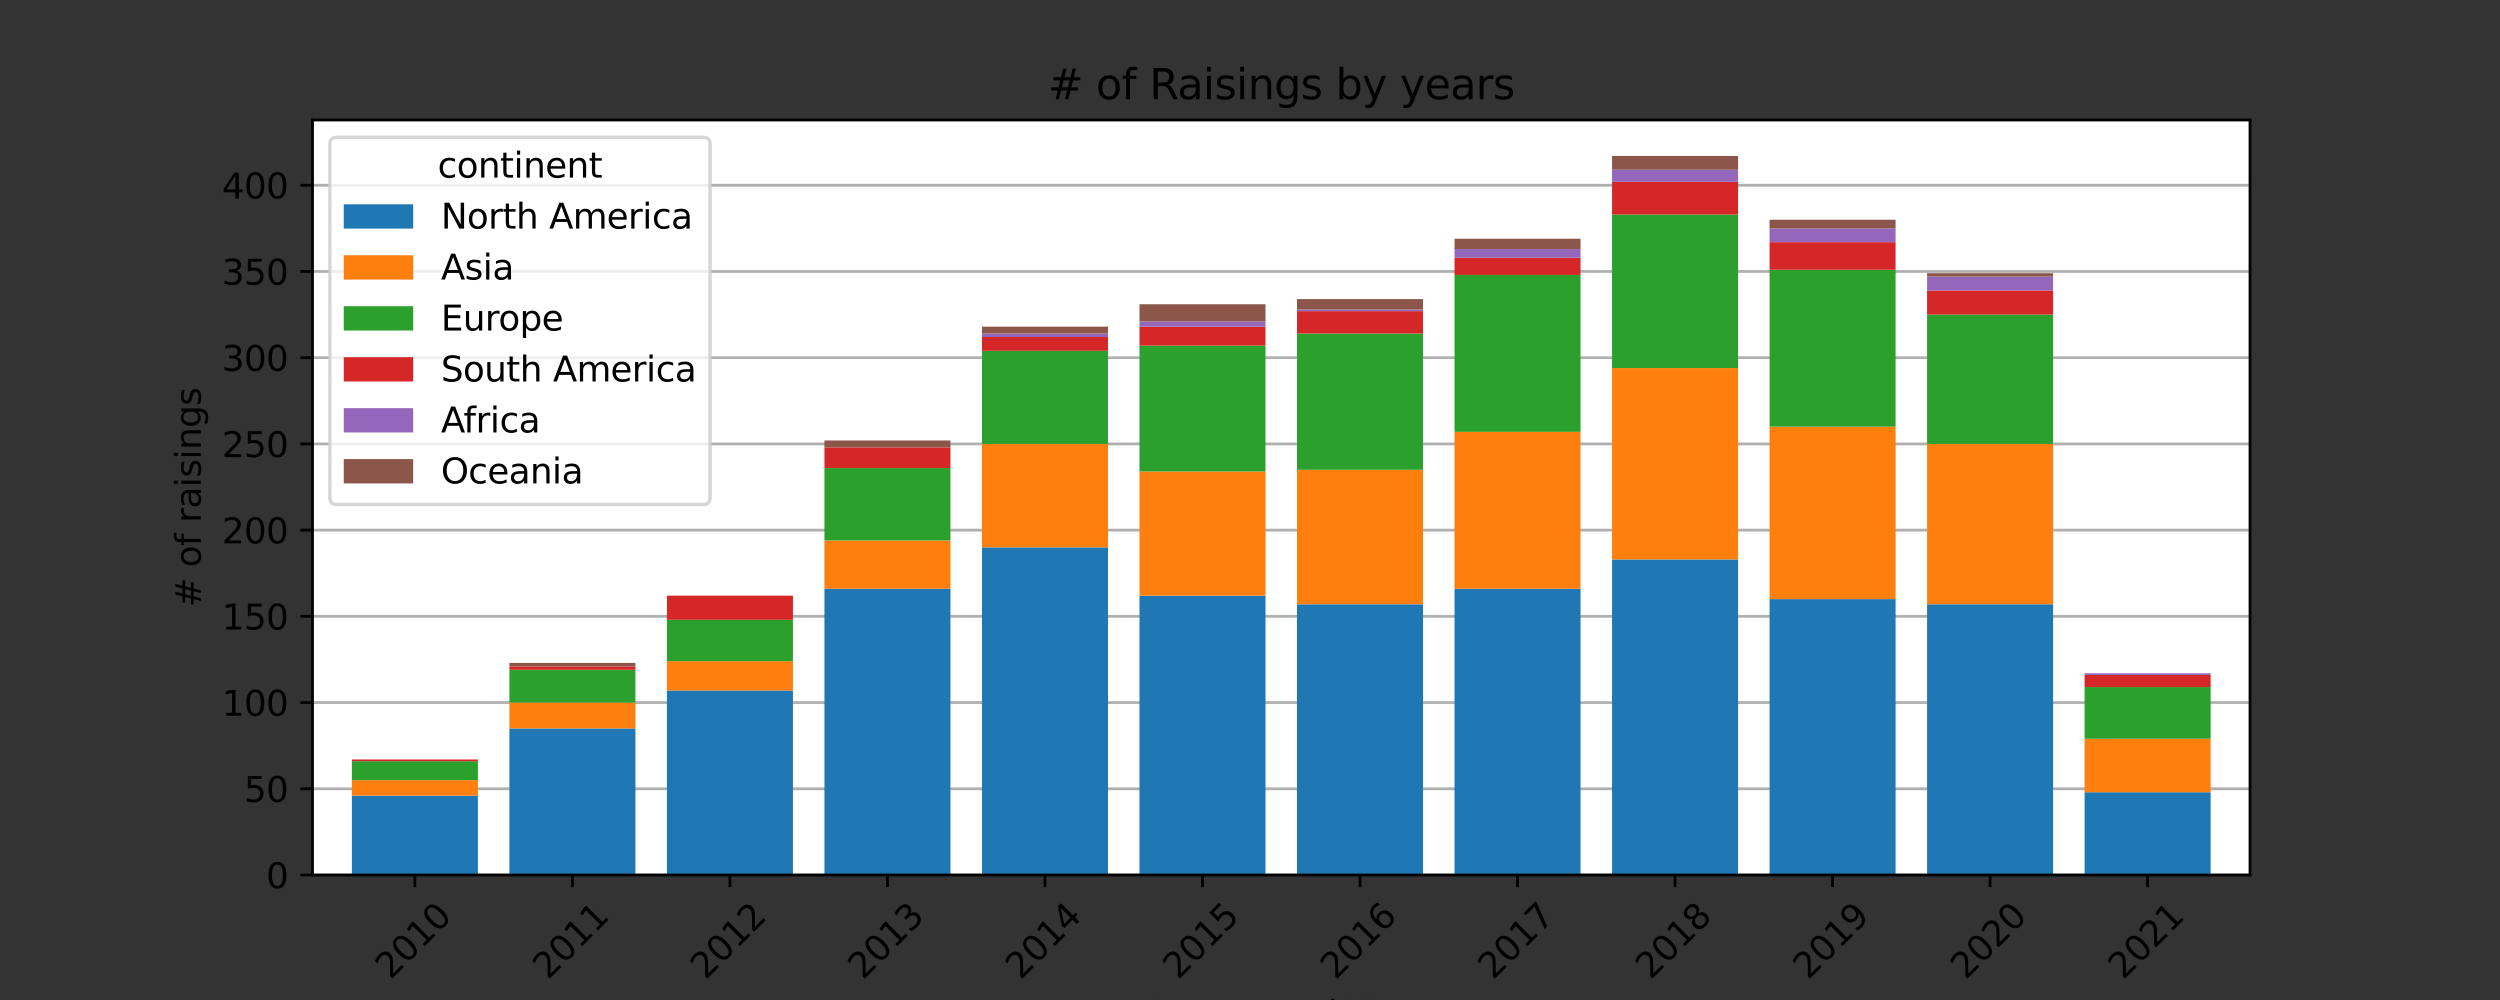 <?xml version="1.0" encoding="utf-8" standalone="no"?>
<!DOCTYPE svg PUBLIC "-//W3C//DTD SVG 1.1//EN"
  "http://www.w3.org/Graphics/SVG/1.1/DTD/svg11.dtd">
<svg height="288pt" version="1.1" viewBox="0 0 720 288" width="720pt" xmlns="http://www.w3.org/2000/svg" xmlns:xlink="http://www.w3.org/1999/xlink">
 <rect x="0" y="0" width="720" height="288" fill="#333333" stroke="none"/>
 <defs>
  <style type="text/css">*{stroke-linecap:butt;stroke-linejoin:round;}</style>
 </defs>
 <g id="figure_1">
  <g id="patch_1">
   <path d="M 0 288 
L 720 288 
L 720 0 
L 0 0 
z
" style="fill:none;"/>
  </g>
  <g id="axes_1">
   <g id="patch_2">
    <path d="M 90 252 
L 648 252 
L 648 34.56 
L 90 34.56 
z
" style="fill:#ffffff;"/>
   </g>
   <g id="matplotlib.axis_1">
    <g id="xtick_1">
     <g id="line2d_1">
      <defs>
       <path d="M 0 0 
L 0 3.5 
" id="m8678401f07" style="stroke:#000000;stroke-width:0.8;"/>
      </defs>
      <g>
       <use style="stroke:#000000;stroke-width:0.8;" x="119.488" xlink:href="#m8678401f07" y="252"/>
      </g>
     </g>
     <g id="text_1">
      <!-- 2010 -->
      <g transform="translate(112.441 282.369)rotate(-45)scale(0.1 -0.1)">
       <defs>
        <path d="M 1228 531 
L 3431 531 
L 3431 0 
L 469 0 
L 469 531 
Q 828 903 1448 1529 
Q 2069 2156 2228 2338 
Q 2531 2678 2651 2914 
Q 2772 3150 2772 3378 
Q 2772 3750 2511 3984 
Q 2250 4219 1831 4219 
Q 1534 4219 1204 4116 
Q 875 4013 500 3803 
L 500 4441 
Q 881 4594 1212 4672 
Q 1544 4750 1819 4750 
Q 2544 4750 2975 4387 
Q 3406 4025 3406 3419 
Q 3406 3131 3298 2873 
Q 3191 2616 2906 2266 
Q 2828 2175 2409 1742 
Q 1991 1309 1228 531 
z
" id="DejaVuSans-32" transform="scale(0.016)"/>
        <path d="M 2034 4250 
Q 1547 4250 1301 3770 
Q 1056 3291 1056 2328 
Q 1056 1369 1301 889 
Q 1547 409 2034 409 
Q 2525 409 2770 889 
Q 3016 1369 3016 2328 
Q 3016 3291 2770 3770 
Q 2525 4250 2034 4250 
z
M 2034 4750 
Q 2819 4750 3233 4129 
Q 3647 3509 3647 2328 
Q 3647 1150 3233 529 
Q 2819 -91 2034 -91 
Q 1250 -91 836 529 
Q 422 1150 422 2328 
Q 422 3509 836 4129 
Q 1250 4750 2034 4750 
z
" id="DejaVuSans-30" transform="scale(0.016)"/>
        <path d="M 794 531 
L 1825 531 
L 1825 4091 
L 703 3866 
L 703 4441 
L 1819 4666 
L 2450 4666 
L 2450 531 
L 3481 531 
L 3481 0 
L 794 0 
L 794 531 
z
" id="DejaVuSans-31" transform="scale(0.016)"/>
       </defs>
       <use xlink:href="#DejaVuSans-32"/>
       <use x="63.623" xlink:href="#DejaVuSans-30"/>
       <use x="127.246" xlink:href="#DejaVuSans-31"/>
       <use x="190.869" xlink:href="#DejaVuSans-30"/>
      </g>
     </g>
    </g>
    <g id="xtick_2">
     <g id="line2d_2">
      <g>
       <use style="stroke:#000000;stroke-width:0.8;" x="164.854" xlink:href="#m8678401f07" y="252"/>
      </g>
     </g>
     <g id="text_2">
      <!-- 2011 -->
      <g transform="translate(157.807 282.369)rotate(-45)scale(0.1 -0.1)">
       <use xlink:href="#DejaVuSans-32"/>
       <use x="63.623" xlink:href="#DejaVuSans-30"/>
       <use x="127.246" xlink:href="#DejaVuSans-31"/>
       <use x="190.869" xlink:href="#DejaVuSans-31"/>
      </g>
     </g>
    </g>
    <g id="xtick_3">
     <g id="line2d_3">
      <g>
       <use style="stroke:#000000;stroke-width:0.8;" x="210.22" xlink:href="#m8678401f07" y="252"/>
      </g>
     </g>
     <g id="text_3">
      <!-- 2012 -->
      <g transform="translate(203.173 282.369)rotate(-45)scale(0.1 -0.1)">
       <use xlink:href="#DejaVuSans-32"/>
       <use x="63.623" xlink:href="#DejaVuSans-30"/>
       <use x="127.246" xlink:href="#DejaVuSans-31"/>
       <use x="190.869" xlink:href="#DejaVuSans-32"/>
      </g>
     </g>
    </g>
    <g id="xtick_4">
     <g id="line2d_4">
      <g>
       <use style="stroke:#000000;stroke-width:0.8;" x="255.585" xlink:href="#m8678401f07" y="252"/>
      </g>
     </g>
     <g id="text_4">
      <!-- 2013 -->
      <g transform="translate(248.539 282.369)rotate(-45)scale(0.1 -0.1)">
       <defs>
        <path d="M 2597 2516 
Q 3050 2419 3304 2112 
Q 3559 1806 3559 1356 
Q 3559 666 3084 287 
Q 2609 -91 1734 -91 
Q 1441 -91 1130 -33 
Q 819 25 488 141 
L 488 750 
Q 750 597 1062 519 
Q 1375 441 1716 441 
Q 2309 441 2620 675 
Q 2931 909 2931 1356 
Q 2931 1769 2642 2001 
Q 2353 2234 1838 2234 
L 1294 2234 
L 1294 2753 
L 1863 2753 
Q 2328 2753 2575 2939 
Q 2822 3125 2822 3475 
Q 2822 3834 2567 4026 
Q 2313 4219 1838 4219 
Q 1578 4219 1281 4162 
Q 984 4106 628 3988 
L 628 4550 
Q 988 4650 1302 4700 
Q 1616 4750 1894 4750 
Q 2613 4750 3031 4423 
Q 3450 4097 3450 3541 
Q 3450 3153 3228 2886 
Q 3006 2619 2597 2516 
z
" id="DejaVuSans-33" transform="scale(0.016)"/>
       </defs>
       <use xlink:href="#DejaVuSans-32"/>
       <use x="63.623" xlink:href="#DejaVuSans-30"/>
       <use x="127.246" xlink:href="#DejaVuSans-31"/>
       <use x="190.869" xlink:href="#DejaVuSans-33"/>
      </g>
     </g>
    </g>
    <g id="xtick_5">
     <g id="line2d_5">
      <g>
       <use style="stroke:#000000;stroke-width:0.8;" x="300.951" xlink:href="#m8678401f07" y="252"/>
      </g>
     </g>
     <g id="text_5">
      <!-- 2014 -->
      <g transform="translate(293.904 282.369)rotate(-45)scale(0.1 -0.1)">
       <defs>
        <path d="M 2419 4116 
L 825 1625 
L 2419 1625 
L 2419 4116 
z
M 2253 4666 
L 3047 4666 
L 3047 1625 
L 3713 1625 
L 3713 1100 
L 3047 1100 
L 3047 0 
L 2419 0 
L 2419 1100 
L 313 1100 
L 313 1709 
L 2253 4666 
z
" id="DejaVuSans-34" transform="scale(0.016)"/>
       </defs>
       <use xlink:href="#DejaVuSans-32"/>
       <use x="63.623" xlink:href="#DejaVuSans-30"/>
       <use x="127.246" xlink:href="#DejaVuSans-31"/>
       <use x="190.869" xlink:href="#DejaVuSans-34"/>
      </g>
     </g>
    </g>
    <g id="xtick_6">
     <g id="line2d_6">
      <g>
       <use style="stroke:#000000;stroke-width:0.8;" x="346.317" xlink:href="#m8678401f07" y="252"/>
      </g>
     </g>
     <g id="text_6">
      <!-- 2015 -->
      <g transform="translate(339.27 282.369)rotate(-45)scale(0.1 -0.1)">
       <defs>
        <path d="M 691 4666 
L 3169 4666 
L 3169 4134 
L 1269 4134 
L 1269 2991 
Q 1406 3038 1543 3061 
Q 1681 3084 1819 3084 
Q 2600 3084 3056 2656 
Q 3513 2228 3513 1497 
Q 3513 744 3044 326 
Q 2575 -91 1722 -91 
Q 1428 -91 1123 -41 
Q 819 9 494 109 
L 494 744 
Q 775 591 1075 516 
Q 1375 441 1709 441 
Q 2250 441 2565 725 
Q 2881 1009 2881 1497 
Q 2881 1984 2565 2268 
Q 2250 2553 1709 2553 
Q 1456 2553 1204 2497 
Q 953 2441 691 2322 
L 691 4666 
z
" id="DejaVuSans-35" transform="scale(0.016)"/>
       </defs>
       <use xlink:href="#DejaVuSans-32"/>
       <use x="63.623" xlink:href="#DejaVuSans-30"/>
       <use x="127.246" xlink:href="#DejaVuSans-31"/>
       <use x="190.869" xlink:href="#DejaVuSans-35"/>
      </g>
     </g>
    </g>
    <g id="xtick_7">
     <g id="line2d_7">
      <g>
       <use style="stroke:#000000;stroke-width:0.8;" x="391.683" xlink:href="#m8678401f07" y="252"/>
      </g>
     </g>
     <g id="text_7">
      <!-- 2016 -->
      <g transform="translate(384.636 282.369)rotate(-45)scale(0.1 -0.1)">
       <defs>
        <path d="M 2113 2584 
Q 1688 2584 1439 2293 
Q 1191 2003 1191 1497 
Q 1191 994 1439 701 
Q 1688 409 2113 409 
Q 2538 409 2786 701 
Q 3034 994 3034 1497 
Q 3034 2003 2786 2293 
Q 2538 2584 2113 2584 
z
M 3366 4563 
L 3366 3988 
Q 3128 4100 2886 4159 
Q 2644 4219 2406 4219 
Q 1781 4219 1451 3797 
Q 1122 3375 1075 2522 
Q 1259 2794 1537 2939 
Q 1816 3084 2150 3084 
Q 2853 3084 3261 2657 
Q 3669 2231 3669 1497 
Q 3669 778 3244 343 
Q 2819 -91 2113 -91 
Q 1303 -91 875 529 
Q 447 1150 447 2328 
Q 447 3434 972 4092 
Q 1497 4750 2381 4750 
Q 2619 4750 2861 4703 
Q 3103 4656 3366 4563 
z
" id="DejaVuSans-36" transform="scale(0.016)"/>
       </defs>
       <use xlink:href="#DejaVuSans-32"/>
       <use x="63.623" xlink:href="#DejaVuSans-30"/>
       <use x="127.246" xlink:href="#DejaVuSans-31"/>
       <use x="190.869" xlink:href="#DejaVuSans-36"/>
      </g>
     </g>
    </g>
    <g id="xtick_8">
     <g id="line2d_8">
      <g>
       <use style="stroke:#000000;stroke-width:0.8;" x="437.049" xlink:href="#m8678401f07" y="252"/>
      </g>
     </g>
     <g id="text_8">
      <!-- 2017 -->
      <g transform="translate(430.002 282.369)rotate(-45)scale(0.1 -0.1)">
       <defs>
        <path d="M 525 4666 
L 3525 4666 
L 3525 4397 
L 1831 0 
L 1172 0 
L 2766 4134 
L 525 4134 
L 525 4666 
z
" id="DejaVuSans-37" transform="scale(0.016)"/>
       </defs>
       <use xlink:href="#DejaVuSans-32"/>
       <use x="63.623" xlink:href="#DejaVuSans-30"/>
       <use x="127.246" xlink:href="#DejaVuSans-31"/>
       <use x="190.869" xlink:href="#DejaVuSans-37"/>
      </g>
     </g>
    </g>
    <g id="xtick_9">
     <g id="line2d_9">
      <g>
       <use style="stroke:#000000;stroke-width:0.8;" x="482.415" xlink:href="#m8678401f07" y="252"/>
      </g>
     </g>
     <g id="text_9">
      <!-- 2018 -->
      <g transform="translate(475.368 282.369)rotate(-45)scale(0.1 -0.1)">
       <defs>
        <path d="M 2034 2216 
Q 1584 2216 1326 1975 
Q 1069 1734 1069 1313 
Q 1069 891 1326 650 
Q 1584 409 2034 409 
Q 2484 409 2743 651 
Q 3003 894 3003 1313 
Q 3003 1734 2745 1975 
Q 2488 2216 2034 2216 
z
M 1403 2484 
Q 997 2584 770 2862 
Q 544 3141 544 3541 
Q 544 4100 942 4425 
Q 1341 4750 2034 4750 
Q 2731 4750 3128 4425 
Q 3525 4100 3525 3541 
Q 3525 3141 3298 2862 
Q 3072 2584 2669 2484 
Q 3125 2378 3379 2068 
Q 3634 1759 3634 1313 
Q 3634 634 3220 271 
Q 2806 -91 2034 -91 
Q 1263 -91 848 271 
Q 434 634 434 1313 
Q 434 1759 690 2068 
Q 947 2378 1403 2484 
z
M 1172 3481 
Q 1172 3119 1398 2916 
Q 1625 2713 2034 2713 
Q 2441 2713 2670 2916 
Q 2900 3119 2900 3481 
Q 2900 3844 2670 4047 
Q 2441 4250 2034 4250 
Q 1625 4250 1398 4047 
Q 1172 3844 1172 3481 
z
" id="DejaVuSans-38" transform="scale(0.016)"/>
       </defs>
       <use xlink:href="#DejaVuSans-32"/>
       <use x="63.623" xlink:href="#DejaVuSans-30"/>
       <use x="127.246" xlink:href="#DejaVuSans-31"/>
       <use x="190.869" xlink:href="#DejaVuSans-38"/>
      </g>
     </g>
    </g>
    <g id="xtick_10">
     <g id="line2d_10">
      <g>
       <use style="stroke:#000000;stroke-width:0.8;" x="527.78" xlink:href="#m8678401f07" y="252"/>
      </g>
     </g>
     <g id="text_10">
      <!-- 2019 -->
      <g transform="translate(520.734 282.369)rotate(-45)scale(0.1 -0.1)">
       <defs>
        <path d="M 703 97 
L 703 672 
Q 941 559 1184 500 
Q 1428 441 1663 441 
Q 2288 441 2617 861 
Q 2947 1281 2994 2138 
Q 2813 1869 2534 1725 
Q 2256 1581 1919 1581 
Q 1219 1581 811 2004 
Q 403 2428 403 3163 
Q 403 3881 828 4315 
Q 1253 4750 1959 4750 
Q 2769 4750 3195 4129 
Q 3622 3509 3622 2328 
Q 3622 1225 3098 567 
Q 2575 -91 1691 -91 
Q 1453 -91 1209 -44 
Q 966 3 703 97 
z
M 1959 2075 
Q 2384 2075 2632 2365 
Q 2881 2656 2881 3163 
Q 2881 3666 2632 3958 
Q 2384 4250 1959 4250 
Q 1534 4250 1286 3958 
Q 1038 3666 1038 3163 
Q 1038 2656 1286 2365 
Q 1534 2075 1959 2075 
z
" id="DejaVuSans-39" transform="scale(0.016)"/>
       </defs>
       <use xlink:href="#DejaVuSans-32"/>
       <use x="63.623" xlink:href="#DejaVuSans-30"/>
       <use x="127.246" xlink:href="#DejaVuSans-31"/>
       <use x="190.869" xlink:href="#DejaVuSans-39"/>
      </g>
     </g>
    </g>
    <g id="xtick_11">
     <g id="line2d_11">
      <g>
       <use style="stroke:#000000;stroke-width:0.8;" x="573.146" xlink:href="#m8678401f07" y="252"/>
      </g>
     </g>
     <g id="text_11">
      <!-- 2020 -->
      <g transform="translate(566.1 282.369)rotate(-45)scale(0.1 -0.1)">
       <use xlink:href="#DejaVuSans-32"/>
       <use x="63.623" xlink:href="#DejaVuSans-30"/>
       <use x="127.246" xlink:href="#DejaVuSans-32"/>
       <use x="190.869" xlink:href="#DejaVuSans-30"/>
      </g>
     </g>
    </g>
    <g id="xtick_12">
     <g id="line2d_12">
      <g>
       <use style="stroke:#000000;stroke-width:0.8;" x="618.512" xlink:href="#m8678401f07" y="252"/>
      </g>
     </g>
     <g id="text_12">
      <!-- 2021 -->
      <g transform="translate(611.465 282.369)rotate(-45)scale(0.1 -0.1)">
       <use xlink:href="#DejaVuSans-32"/>
       <use x="63.623" xlink:href="#DejaVuSans-30"/>
       <use x="127.246" xlink:href="#DejaVuSans-32"/>
       <use x="190.869" xlink:href="#DejaVuSans-31"/>
      </g>
     </g>
    </g>
    <g id="text_13">
     <!-- Announced Year -->
     <g transform="translate(328.669 295.438)scale(0.1 -0.1)">
      <defs>
       <path d="M 2188 4044 
L 1331 1722 
L 3047 1722 
L 2188 4044 
z
M 1831 4666 
L 2547 4666 
L 4325 0 
L 3669 0 
L 3244 1197 
L 1141 1197 
L 716 0 
L 50 0 
L 1831 4666 
z
" id="DejaVuSans-41" transform="scale(0.016)"/>
       <path d="M 3513 2113 
L 3513 0 
L 2938 0 
L 2938 2094 
Q 2938 2591 2744 2837 
Q 2550 3084 2163 3084 
Q 1697 3084 1428 2787 
Q 1159 2491 1159 1978 
L 1159 0 
L 581 0 
L 581 3500 
L 1159 3500 
L 1159 2956 
Q 1366 3272 1645 3428 
Q 1925 3584 2291 3584 
Q 2894 3584 3203 3211 
Q 3513 2838 3513 2113 
z
" id="DejaVuSans-6e" transform="scale(0.016)"/>
       <path d="M 1959 3097 
Q 1497 3097 1228 2736 
Q 959 2375 959 1747 
Q 959 1119 1226 758 
Q 1494 397 1959 397 
Q 2419 397 2687 759 
Q 2956 1122 2956 1747 
Q 2956 2369 2687 2733 
Q 2419 3097 1959 3097 
z
M 1959 3584 
Q 2709 3584 3137 3096 
Q 3566 2609 3566 1747 
Q 3566 888 3137 398 
Q 2709 -91 1959 -91 
Q 1206 -91 779 398 
Q 353 888 353 1747 
Q 353 2609 779 3096 
Q 1206 3584 1959 3584 
z
" id="DejaVuSans-6f" transform="scale(0.016)"/>
       <path d="M 544 1381 
L 544 3500 
L 1119 3500 
L 1119 1403 
Q 1119 906 1312 657 
Q 1506 409 1894 409 
Q 2359 409 2629 706 
Q 2900 1003 2900 1516 
L 2900 3500 
L 3475 3500 
L 3475 0 
L 2900 0 
L 2900 538 
Q 2691 219 2414 64 
Q 2138 -91 1772 -91 
Q 1169 -91 856 284 
Q 544 659 544 1381 
z
M 1991 3584 
L 1991 3584 
z
" id="DejaVuSans-75" transform="scale(0.016)"/>
       <path d="M 3122 3366 
L 3122 2828 
Q 2878 2963 2633 3030 
Q 2388 3097 2138 3097 
Q 1578 3097 1268 2742 
Q 959 2388 959 1747 
Q 959 1106 1268 751 
Q 1578 397 2138 397 
Q 2388 397 2633 464 
Q 2878 531 3122 666 
L 3122 134 
Q 2881 22 2623 -34 
Q 2366 -91 2075 -91 
Q 1284 -91 818 406 
Q 353 903 353 1747 
Q 353 2603 823 3093 
Q 1294 3584 2113 3584 
Q 2378 3584 2631 3529 
Q 2884 3475 3122 3366 
z
" id="DejaVuSans-63" transform="scale(0.016)"/>
       <path d="M 3597 1894 
L 3597 1613 
L 953 1613 
Q 991 1019 1311 708 
Q 1631 397 2203 397 
Q 2534 397 2845 478 
Q 3156 559 3463 722 
L 3463 178 
Q 3153 47 2828 -22 
Q 2503 -91 2169 -91 
Q 1331 -91 842 396 
Q 353 884 353 1716 
Q 353 2575 817 3079 
Q 1281 3584 2069 3584 
Q 2775 3584 3186 3129 
Q 3597 2675 3597 1894 
z
M 3022 2063 
Q 3016 2534 2758 2815 
Q 2500 3097 2075 3097 
Q 1594 3097 1305 2825 
Q 1016 2553 972 2059 
L 3022 2063 
z
" id="DejaVuSans-65" transform="scale(0.016)"/>
       <path d="M 2906 2969 
L 2906 4863 
L 3481 4863 
L 3481 0 
L 2906 0 
L 2906 525 
Q 2725 213 2448 61 
Q 2172 -91 1784 -91 
Q 1150 -91 751 415 
Q 353 922 353 1747 
Q 353 2572 751 3078 
Q 1150 3584 1784 3584 
Q 2172 3584 2448 3432 
Q 2725 3281 2906 2969 
z
M 947 1747 
Q 947 1113 1208 752 
Q 1469 391 1925 391 
Q 2381 391 2643 752 
Q 2906 1113 2906 1747 
Q 2906 2381 2643 2742 
Q 2381 3103 1925 3103 
Q 1469 3103 1208 2742 
Q 947 2381 947 1747 
z
" id="DejaVuSans-64" transform="scale(0.016)"/>
       <path id="DejaVuSans-20" transform="scale(0.016)"/>
       <path d="M -13 4666 
L 666 4666 
L 1959 2747 
L 3244 4666 
L 3922 4666 
L 2272 2222 
L 2272 0 
L 1638 0 
L 1638 2222 
L -13 4666 
z
" id="DejaVuSans-59" transform="scale(0.016)"/>
       <path d="M 2194 1759 
Q 1497 1759 1228 1600 
Q 959 1441 959 1056 
Q 959 750 1161 570 
Q 1363 391 1709 391 
Q 2188 391 2477 730 
Q 2766 1069 2766 1631 
L 2766 1759 
L 2194 1759 
z
M 3341 1997 
L 3341 0 
L 2766 0 
L 2766 531 
Q 2569 213 2275 61 
Q 1981 -91 1556 -91 
Q 1019 -91 701 211 
Q 384 513 384 1019 
Q 384 1609 779 1909 
Q 1175 2209 1959 2209 
L 2766 2209 
L 2766 2266 
Q 2766 2663 2505 2880 
Q 2244 3097 1772 3097 
Q 1472 3097 1187 3025 
Q 903 2953 641 2809 
L 641 3341 
Q 956 3463 1253 3523 
Q 1550 3584 1831 3584 
Q 2591 3584 2966 3190 
Q 3341 2797 3341 1997 
z
" id="DejaVuSans-61" transform="scale(0.016)"/>
       <path d="M 2631 2963 
Q 2534 3019 2420 3045 
Q 2306 3072 2169 3072 
Q 1681 3072 1420 2755 
Q 1159 2438 1159 1844 
L 1159 0 
L 581 0 
L 581 3500 
L 1159 3500 
L 1159 2956 
Q 1341 3275 1631 3429 
Q 1922 3584 2338 3584 
Q 2397 3584 2469 3576 
Q 2541 3569 2628 3553 
L 2631 2963 
z
" id="DejaVuSans-72" transform="scale(0.016)"/>
      </defs>
      <use xlink:href="#DejaVuSans-41"/>
      <use x="68.408" xlink:href="#DejaVuSans-6e"/>
      <use x="131.787" xlink:href="#DejaVuSans-6e"/>
      <use x="195.166" xlink:href="#DejaVuSans-6f"/>
      <use x="256.348" xlink:href="#DejaVuSans-75"/>
      <use x="319.727" xlink:href="#DejaVuSans-6e"/>
      <use x="383.105" xlink:href="#DejaVuSans-63"/>
      <use x="438.086" xlink:href="#DejaVuSans-65"/>
      <use x="499.609" xlink:href="#DejaVuSans-64"/>
      <use x="563.086" xlink:href="#DejaVuSans-20"/>
      <use x="594.873" xlink:href="#DejaVuSans-59"/>
      <use x="642.707" xlink:href="#DejaVuSans-65"/>
      <use x="704.23" xlink:href="#DejaVuSans-61"/>
      <use x="765.51" xlink:href="#DejaVuSans-72"/>
     </g>
    </g>
   </g>
   <g id="matplotlib.axis_2">
    <g id="ytick_1">
     <g id="line2d_13">
      <path clip-path="url(#p46324ff343)" d="M 90 252 
L 648 252 
" style="fill:none;stroke:#b0b0b0;stroke-linecap:square;stroke-width:0.8;"/>
     </g>
     <g id="line2d_14">
      <defs>
       <path d="M 0 0 
L -3.5 0 
" id="m9ad041fe93" style="stroke:#000000;stroke-width:0.8;"/>
      </defs>
      <g>
       <use style="stroke:#000000;stroke-width:0.8;" x="90" xlink:href="#m9ad041fe93" y="252"/>
      </g>
     </g>
     <g id="text_14">
      <!-- 0 -->
      <g transform="translate(76.638 255.799)scale(0.1 -0.1)">
       <use xlink:href="#DejaVuSans-30"/>
      </g>
     </g>
    </g>
    <g id="ytick_2">
     <g id="line2d_15">
      <path clip-path="url(#p46324ff343)" d="M 90 227.17 
L 648 227.17 
" style="fill:none;stroke:#b0b0b0;stroke-linecap:square;stroke-width:0.8;"/>
     </g>
     <g id="line2d_16">
      <g>
       <use style="stroke:#000000;stroke-width:0.8;" x="90" xlink:href="#m9ad041fe93" y="227.17"/>
      </g>
     </g>
     <g id="text_15">
      <!-- 50 -->
      <g transform="translate(70.275 230.969)scale(0.1 -0.1)">
       <use xlink:href="#DejaVuSans-35"/>
       <use x="63.623" xlink:href="#DejaVuSans-30"/>
      </g>
     </g>
    </g>
    <g id="ytick_3">
     <g id="line2d_17">
      <path clip-path="url(#p46324ff343)" d="M 90 202.339 
L 648 202.339 
" style="fill:none;stroke:#b0b0b0;stroke-linecap:square;stroke-width:0.8;"/>
     </g>
     <g id="line2d_18">
      <g>
       <use style="stroke:#000000;stroke-width:0.8;" x="90" xlink:href="#m9ad041fe93" y="202.339"/>
      </g>
     </g>
     <g id="text_16">
      <!-- 100 -->
      <g transform="translate(63.913 206.138)scale(0.1 -0.1)">
       <use xlink:href="#DejaVuSans-31"/>
       <use x="63.623" xlink:href="#DejaVuSans-30"/>
       <use x="127.246" xlink:href="#DejaVuSans-30"/>
      </g>
     </g>
    </g>
    <g id="ytick_4">
     <g id="line2d_19">
      <path clip-path="url(#p46324ff343)" d="M 90 177.509 
L 648 177.509 
" style="fill:none;stroke:#b0b0b0;stroke-linecap:square;stroke-width:0.8;"/>
     </g>
     <g id="line2d_20">
      <g>
       <use style="stroke:#000000;stroke-width:0.8;" x="90" xlink:href="#m9ad041fe93" y="177.509"/>
      </g>
     </g>
     <g id="text_17">
      <!-- 150 -->
      <g transform="translate(63.913 181.308)scale(0.1 -0.1)">
       <use xlink:href="#DejaVuSans-31"/>
       <use x="63.623" xlink:href="#DejaVuSans-35"/>
       <use x="127.246" xlink:href="#DejaVuSans-30"/>
      </g>
     </g>
    </g>
    <g id="ytick_5">
     <g id="line2d_21">
      <path clip-path="url(#p46324ff343)" d="M 90 152.678 
L 648 152.678 
" style="fill:none;stroke:#b0b0b0;stroke-linecap:square;stroke-width:0.8;"/>
     </g>
     <g id="line2d_22">
      <g>
       <use style="stroke:#000000;stroke-width:0.8;" x="90" xlink:href="#m9ad041fe93" y="152.678"/>
      </g>
     </g>
     <g id="text_18">
      <!-- 200 -->
      <g transform="translate(63.913 156.478)scale(0.1 -0.1)">
       <use xlink:href="#DejaVuSans-32"/>
       <use x="63.623" xlink:href="#DejaVuSans-30"/>
       <use x="127.246" xlink:href="#DejaVuSans-30"/>
      </g>
     </g>
    </g>
    <g id="ytick_6">
     <g id="line2d_23">
      <path clip-path="url(#p46324ff343)" d="M 90 127.848 
L 648 127.848 
" style="fill:none;stroke:#b0b0b0;stroke-linecap:square;stroke-width:0.8;"/>
     </g>
     <g id="line2d_24">
      <g>
       <use style="stroke:#000000;stroke-width:0.8;" x="90" xlink:href="#m9ad041fe93" y="127.848"/>
      </g>
     </g>
     <g id="text_19">
      <!-- 250 -->
      <g transform="translate(63.913 131.647)scale(0.1 -0.1)">
       <use xlink:href="#DejaVuSans-32"/>
       <use x="63.623" xlink:href="#DejaVuSans-35"/>
       <use x="127.246" xlink:href="#DejaVuSans-30"/>
      </g>
     </g>
    </g>
    <g id="ytick_7">
     <g id="line2d_25">
      <path clip-path="url(#p46324ff343)" d="M 90 103.017 
L 648 103.017 
" style="fill:none;stroke:#b0b0b0;stroke-linecap:square;stroke-width:0.8;"/>
     </g>
     <g id="line2d_26">
      <g>
       <use style="stroke:#000000;stroke-width:0.8;" x="90" xlink:href="#m9ad041fe93" y="103.017"/>
      </g>
     </g>
     <g id="text_20">
      <!-- 300 -->
      <g transform="translate(63.913 106.817)scale(0.1 -0.1)">
       <use xlink:href="#DejaVuSans-33"/>
       <use x="63.623" xlink:href="#DejaVuSans-30"/>
       <use x="127.246" xlink:href="#DejaVuSans-30"/>
      </g>
     </g>
    </g>
    <g id="ytick_8">
     <g id="line2d_27">
      <path clip-path="url(#p46324ff343)" d="M 90 78.187 
L 648 78.187 
" style="fill:none;stroke:#b0b0b0;stroke-linecap:square;stroke-width:0.8;"/>
     </g>
     <g id="line2d_28">
      <g>
       <use style="stroke:#000000;stroke-width:0.8;" x="90" xlink:href="#m9ad041fe93" y="78.187"/>
      </g>
     </g>
     <g id="text_21">
      <!-- 350 -->
      <g transform="translate(63.913 81.986)scale(0.1 -0.1)">
       <use xlink:href="#DejaVuSans-33"/>
       <use x="63.623" xlink:href="#DejaVuSans-35"/>
       <use x="127.246" xlink:href="#DejaVuSans-30"/>
      </g>
     </g>
    </g>
    <g id="ytick_9">
     <g id="line2d_29">
      <path clip-path="url(#p46324ff343)" d="M 90 53.357 
L 648 53.357 
" style="fill:none;stroke:#b0b0b0;stroke-linecap:square;stroke-width:0.8;"/>
     </g>
     <g id="line2d_30">
      <g>
       <use style="stroke:#000000;stroke-width:0.8;" x="90" xlink:href="#m9ad041fe93" y="53.357"/>
      </g>
     </g>
     <g id="text_22">
      <!-- 400 -->
      <g transform="translate(63.913 57.156)scale(0.1 -0.1)">
       <use xlink:href="#DejaVuSans-34"/>
       <use x="63.623" xlink:href="#DejaVuSans-30"/>
       <use x="127.246" xlink:href="#DejaVuSans-30"/>
      </g>
     </g>
    </g>
    <g id="text_23">
     <!-- # of raisings -->
     <g transform="translate(57.833 174.917)rotate(-90)scale(0.1 -0.1)">
      <defs>
       <path d="M 3272 2816 
L 2363 2816 
L 2100 1772 
L 3016 1772 
L 3272 2816 
z
M 2803 4594 
L 2478 3297 
L 3391 3297 
L 3719 4594 
L 4219 4594 
L 3897 3297 
L 4872 3297 
L 4872 2816 
L 3775 2816 
L 3519 1772 
L 4513 1772 
L 4513 1294 
L 3397 1294 
L 3072 0 
L 2572 0 
L 2894 1294 
L 1978 1294 
L 1656 0 
L 1153 0 
L 1478 1294 
L 494 1294 
L 494 1772 
L 1594 1772 
L 1856 2816 
L 850 2816 
L 850 3297 
L 1978 3297 
L 2297 4594 
L 2803 4594 
z
" id="DejaVuSans-23" transform="scale(0.016)"/>
       <path d="M 2375 4863 
L 2375 4384 
L 1825 4384 
Q 1516 4384 1395 4259 
Q 1275 4134 1275 3809 
L 1275 3500 
L 2222 3500 
L 2222 3053 
L 1275 3053 
L 1275 0 
L 697 0 
L 697 3053 
L 147 3053 
L 147 3500 
L 697 3500 
L 697 3744 
Q 697 4328 969 4595 
Q 1241 4863 1831 4863 
L 2375 4863 
z
" id="DejaVuSans-66" transform="scale(0.016)"/>
       <path d="M 603 3500 
L 1178 3500 
L 1178 0 
L 603 0 
L 603 3500 
z
M 603 4863 
L 1178 4863 
L 1178 4134 
L 603 4134 
L 603 4863 
z
" id="DejaVuSans-69" transform="scale(0.016)"/>
       <path d="M 2834 3397 
L 2834 2853 
Q 2591 2978 2328 3040 
Q 2066 3103 1784 3103 
Q 1356 3103 1142 2972 
Q 928 2841 928 2578 
Q 928 2378 1081 2264 
Q 1234 2150 1697 2047 
L 1894 2003 
Q 2506 1872 2764 1633 
Q 3022 1394 3022 966 
Q 3022 478 2636 193 
Q 2250 -91 1575 -91 
Q 1294 -91 989 -36 
Q 684 19 347 128 
L 347 722 
Q 666 556 975 473 
Q 1284 391 1588 391 
Q 1994 391 2212 530 
Q 2431 669 2431 922 
Q 2431 1156 2273 1281 
Q 2116 1406 1581 1522 
L 1381 1569 
Q 847 1681 609 1914 
Q 372 2147 372 2553 
Q 372 3047 722 3315 
Q 1072 3584 1716 3584 
Q 2034 3584 2315 3537 
Q 2597 3491 2834 3397 
z
" id="DejaVuSans-73" transform="scale(0.016)"/>
       <path d="M 2906 1791 
Q 2906 2416 2648 2759 
Q 2391 3103 1925 3103 
Q 1463 3103 1205 2759 
Q 947 2416 947 1791 
Q 947 1169 1205 825 
Q 1463 481 1925 481 
Q 2391 481 2648 825 
Q 2906 1169 2906 1791 
z
M 3481 434 
Q 3481 -459 3084 -895 
Q 2688 -1331 1869 -1331 
Q 1566 -1331 1297 -1286 
Q 1028 -1241 775 -1147 
L 775 -588 
Q 1028 -725 1275 -790 
Q 1522 -856 1778 -856 
Q 2344 -856 2625 -561 
Q 2906 -266 2906 331 
L 2906 616 
Q 2728 306 2450 153 
Q 2172 0 1784 0 
Q 1141 0 747 490 
Q 353 981 353 1791 
Q 353 2603 747 3093 
Q 1141 3584 1784 3584 
Q 2172 3584 2450 3431 
Q 2728 3278 2906 2969 
L 2906 3500 
L 3481 3500 
L 3481 434 
z
" id="DejaVuSans-67" transform="scale(0.016)"/>
      </defs>
      <use xlink:href="#DejaVuSans-23"/>
      <use x="83.789" xlink:href="#DejaVuSans-20"/>
      <use x="115.576" xlink:href="#DejaVuSans-6f"/>
      <use x="176.758" xlink:href="#DejaVuSans-66"/>
      <use x="211.963" xlink:href="#DejaVuSans-20"/>
      <use x="243.75" xlink:href="#DejaVuSans-72"/>
      <use x="284.863" xlink:href="#DejaVuSans-61"/>
      <use x="346.143" xlink:href="#DejaVuSans-69"/>
      <use x="373.926" xlink:href="#DejaVuSans-73"/>
      <use x="426.025" xlink:href="#DejaVuSans-69"/>
      <use x="453.809" xlink:href="#DejaVuSans-6e"/>
      <use x="517.188" xlink:href="#DejaVuSans-67"/>
      <use x="580.664" xlink:href="#DejaVuSans-73"/>
     </g>
    </g>
   </g>
   <g id="patch_3">
    <path clip-path="url(#p46324ff343)" d="M 101.341 252 
L 137.634 252 
L 137.634 229.156 
L 101.341 229.156 
z
" style="fill:#1f77b4;"/>
   </g>
   <g id="patch_4">
    <path clip-path="url(#p46324ff343)" d="M 146.707 252 
L 183 252 
L 183 209.788 
L 146.707 209.788 
z
" style="fill:#1f77b4;"/>
   </g>
   <g id="patch_5">
    <path clip-path="url(#p46324ff343)" d="M 192.073 252 
L 228.366 252 
L 228.366 198.863 
L 192.073 198.863 
z
" style="fill:#1f77b4;"/>
   </g>
   <g id="patch_6">
    <path clip-path="url(#p46324ff343)" d="M 237.439 252 
L 273.732 252 
L 273.732 169.563 
L 237.439 169.563 
z
" style="fill:#1f77b4;"/>
   </g>
   <g id="patch_7">
    <path clip-path="url(#p46324ff343)" d="M 282.805 252 
L 319.098 252 
L 319.098 157.644 
L 282.805 157.644 
z
" style="fill:#1f77b4;"/>
   </g>
   <g id="patch_8">
    <path clip-path="url(#p46324ff343)" d="M 328.171 252 
L 364.463 252 
L 364.463 171.549 
L 328.171 171.549 
z
" style="fill:#1f77b4;"/>
   </g>
   <g id="patch_9">
    <path clip-path="url(#p46324ff343)" d="M 373.537 252 
L 409.829 252 
L 409.829 174.032 
L 373.537 174.032 
z
" style="fill:#1f77b4;"/>
   </g>
   <g id="patch_10">
    <path clip-path="url(#p46324ff343)" d="M 418.902 252 
L 455.195 252 
L 455.195 169.563 
L 418.902 169.563 
z
" style="fill:#1f77b4;"/>
   </g>
   <g id="patch_11">
    <path clip-path="url(#p46324ff343)" d="M 464.268 252 
L 500.561 252 
L 500.561 161.121 
L 464.268 161.121 
z
" style="fill:#1f77b4;"/>
   </g>
   <g id="patch_12">
    <path clip-path="url(#p46324ff343)" d="M 509.634 252 
L 545.927 252 
L 545.927 172.543 
L 509.634 172.543 
z
" style="fill:#1f77b4;"/>
   </g>
   <g id="patch_13">
    <path clip-path="url(#p46324ff343)" d="M 555 252 
L 591.293 252 
L 591.293 174.032 
L 555 174.032 
z
" style="fill:#1f77b4;"/>
   </g>
   <g id="patch_14">
    <path clip-path="url(#p46324ff343)" d="M 600.366 252 
L 636.659 252 
L 636.659 228.163 
L 600.366 228.163 
z
" style="fill:#1f77b4;"/>
   </g>
   <g id="patch_15">
    <path clip-path="url(#p46324ff343)" d="M 101.341 229.156 
L 137.634 229.156 
L 137.634 224.687 
L 101.341 224.687 
z
" style="fill:#ff7f0e;"/>
   </g>
   <g id="patch_16">
    <path clip-path="url(#p46324ff343)" d="M 146.707 209.788 
L 183 209.788 
L 183 202.339 
L 146.707 202.339 
z
" style="fill:#ff7f0e;"/>
   </g>
   <g id="patch_17">
    <path clip-path="url(#p46324ff343)" d="M 192.073 198.863 
L 228.366 198.863 
L 228.366 190.421 
L 192.073 190.421 
z
" style="fill:#ff7f0e;"/>
   </g>
   <g id="patch_18">
    <path clip-path="url(#p46324ff343)" d="M 237.439 169.563 
L 273.732 169.563 
L 273.732 155.658 
L 237.439 155.658 
z
" style="fill:#ff7f0e;"/>
   </g>
   <g id="patch_19">
    <path clip-path="url(#p46324ff343)" d="M 282.805 157.644 
L 319.098 157.644 
L 319.098 127.848 
L 282.805 127.848 
z
" style="fill:#ff7f0e;"/>
   </g>
   <g id="patch_20">
    <path clip-path="url(#p46324ff343)" d="M 328.171 171.549 
L 364.463 171.549 
L 364.463 135.794 
L 328.171 135.794 
z
" style="fill:#ff7f0e;"/>
   </g>
   <g id="patch_21">
    <path clip-path="url(#p46324ff343)" d="M 373.537 174.032 
L 409.829 174.032 
L 409.829 135.297 
L 373.537 135.297 
z
" style="fill:#ff7f0e;"/>
   </g>
   <g id="patch_22">
    <path clip-path="url(#p46324ff343)" d="M 418.902 169.563 
L 455.195 169.563 
L 455.195 124.372 
L 418.902 124.372 
z
" style="fill:#ff7f0e;"/>
   </g>
   <g id="patch_23">
    <path clip-path="url(#p46324ff343)" d="M 464.268 161.121 
L 500.561 161.121 
L 500.561 105.997 
L 464.268 105.997 
z
" style="fill:#ff7f0e;"/>
   </g>
   <g id="patch_24">
    <path clip-path="url(#p46324ff343)" d="M 509.634 172.543 
L 545.927 172.543 
L 545.927 122.882 
L 509.634 122.882 
z
" style="fill:#ff7f0e;"/>
   </g>
   <g id="patch_25">
    <path clip-path="url(#p46324ff343)" d="M 555 174.032 
L 591.293 174.032 
L 591.293 127.848 
L 555 127.848 
z
" style="fill:#ff7f0e;"/>
   </g>
   <g id="patch_26">
    <path clip-path="url(#p46324ff343)" d="M 600.366 228.163 
L 636.659 228.163 
L 636.659 212.768 
L 600.366 212.768 
z
" style="fill:#ff7f0e;"/>
   </g>
   <g id="patch_27">
    <path clip-path="url(#p46324ff343)" d="M 101.341 224.687 
L 137.634 224.687 
L 137.634 219.224 
L 101.341 219.224 
z
" style="fill:#2ca02c;"/>
   </g>
   <g id="patch_28">
    <path clip-path="url(#p46324ff343)" d="M 146.707 202.339 
L 183 202.339 
L 183 192.904 
L 146.707 192.904 
z
" style="fill:#2ca02c;"/>
   </g>
   <g id="patch_29">
    <path clip-path="url(#p46324ff343)" d="M 192.073 190.421 
L 228.366 190.421 
L 228.366 178.502 
L 192.073 178.502 
z
" style="fill:#2ca02c;"/>
   </g>
   <g id="patch_30">
    <path clip-path="url(#p46324ff343)" d="M 237.439 155.658 
L 273.732 155.658 
L 273.732 134.8 
L 237.439 134.8 
z
" style="fill:#2ca02c;"/>
   </g>
   <g id="patch_31">
    <path clip-path="url(#p46324ff343)" d="M 282.805 127.848 
L 319.098 127.848 
L 319.098 101.031 
L 282.805 101.031 
z
" style="fill:#2ca02c;"/>
   </g>
   <g id="patch_32">
    <path clip-path="url(#p46324ff343)" d="M 328.171 135.794 
L 364.463 135.794 
L 364.463 99.541 
L 328.171 99.541 
z
" style="fill:#2ca02c;"/>
   </g>
   <g id="patch_33">
    <path clip-path="url(#p46324ff343)" d="M 373.537 135.297 
L 409.829 135.297 
L 409.829 96.065 
L 373.537 96.065 
z
" style="fill:#2ca02c;"/>
   </g>
   <g id="patch_34">
    <path clip-path="url(#p46324ff343)" d="M 418.902 124.372 
L 455.195 124.372 
L 455.195 79.18 
L 418.902 79.18 
z
" style="fill:#2ca02c;"/>
   </g>
   <g id="patch_35">
    <path clip-path="url(#p46324ff343)" d="M 464.268 105.997 
L 500.561 105.997 
L 500.561 61.799 
L 464.268 61.799 
z
" style="fill:#2ca02c;"/>
   </g>
   <g id="patch_36">
    <path clip-path="url(#p46324ff343)" d="M 509.634 122.882 
L 545.927 122.882 
L 545.927 77.69 
L 509.634 77.69 
z
" style="fill:#2ca02c;"/>
   </g>
   <g id="patch_37">
    <path clip-path="url(#p46324ff343)" d="M 555 127.848 
L 591.293 127.848 
L 591.293 90.602 
L 555 90.602 
z
" style="fill:#2ca02c;"/>
   </g>
   <g id="patch_38">
    <path clip-path="url(#p46324ff343)" d="M 600.366 212.768 
L 636.659 212.768 
L 636.659 197.87 
L 600.366 197.87 
z
" style="fill:#2ca02c;"/>
   </g>
   <g id="patch_39">
    <path clip-path="url(#p46324ff343)" d="M 101.341 219.224 
L 137.634 219.224 
L 137.634 218.727 
L 101.341 218.727 
z
" style="fill:#d62728;"/>
   </g>
   <g id="patch_40">
    <path clip-path="url(#p46324ff343)" d="M 146.707 192.904 
L 183 192.904 
L 183 191.91 
L 146.707 191.91 
z
" style="fill:#d62728;"/>
   </g>
   <g id="patch_41">
    <path clip-path="url(#p46324ff343)" d="M 192.073 178.502 
L 228.366 178.502 
L 228.366 171.549 
L 192.073 171.549 
z
" style="fill:#d62728;"/>
   </g>
   <g id="patch_42">
    <path clip-path="url(#p46324ff343)" d="M 237.439 134.8 
L 273.732 134.8 
L 273.732 128.841 
L 237.439 128.841 
z
" style="fill:#d62728;"/>
   </g>
   <g id="patch_43">
    <path clip-path="url(#p46324ff343)" d="M 282.805 101.031 
L 319.098 101.031 
L 319.098 97.058 
L 282.805 97.058 
z
" style="fill:#d62728;"/>
   </g>
   <g id="patch_44">
    <path clip-path="url(#p46324ff343)" d="M 328.171 99.541 
L 364.463 99.541 
L 364.463 94.079 
L 328.171 94.079 
z
" style="fill:#d62728;"/>
   </g>
   <g id="patch_45">
    <path clip-path="url(#p46324ff343)" d="M 373.537 96.065 
L 409.829 96.065 
L 409.829 89.609 
L 373.537 89.609 
z
" style="fill:#d62728;"/>
   </g>
   <g id="patch_46">
    <path clip-path="url(#p46324ff343)" d="M 418.902 79.18 
L 455.195 79.18 
L 455.195 74.214 
L 418.902 74.214 
z
" style="fill:#d62728;"/>
   </g>
   <g id="patch_47">
    <path clip-path="url(#p46324ff343)" d="M 464.268 61.799 
L 500.561 61.799 
L 500.561 52.363 
L 464.268 52.363 
z
" style="fill:#d62728;"/>
   </g>
   <g id="patch_48">
    <path clip-path="url(#p46324ff343)" d="M 509.634 77.69 
L 545.927 77.69 
L 545.927 69.745 
L 509.634 69.745 
z
" style="fill:#d62728;"/>
   </g>
   <g id="patch_49">
    <path clip-path="url(#p46324ff343)" d="M 555 90.602 
L 591.293 90.602 
L 591.293 83.65 
L 555 83.65 
z
" style="fill:#d62728;"/>
   </g>
   <g id="patch_50">
    <path clip-path="url(#p46324ff343)" d="M 600.366 197.87 
L 636.659 197.87 
L 636.659 194.393 
L 600.366 194.393 
z
" style="fill:#d62728;"/>
   </g>
   <g id="patch_51">
    <path clip-path="url(#p46324ff343)" d="M 101.341 252 
L 137.634 252 
L 137.634 252 
L 101.341 252 
z
" style="fill:#9467bd;"/>
   </g>
   <g id="patch_52">
    <path clip-path="url(#p46324ff343)" d="M 146.707 252 
L 183 252 
L 183 252 
L 146.707 252 
z
" style="fill:#9467bd;"/>
   </g>
   <g id="patch_53">
    <path clip-path="url(#p46324ff343)" d="M 192.073 252 
L 228.366 252 
L 228.366 252 
L 192.073 252 
z
" style="fill:#9467bd;"/>
   </g>
   <g id="patch_54">
    <path clip-path="url(#p46324ff343)" d="M 237.439 252 
L 273.732 252 
L 273.732 252 
L 237.439 252 
z
" style="fill:#9467bd;"/>
   </g>
   <g id="patch_55">
    <path clip-path="url(#p46324ff343)" d="M 282.805 97.058 
L 319.098 97.058 
L 319.098 96.065 
L 282.805 96.065 
z
" style="fill:#9467bd;"/>
   </g>
   <g id="patch_56">
    <path clip-path="url(#p46324ff343)" d="M 328.171 94.079 
L 364.463 94.079 
L 364.463 92.589 
L 328.171 92.589 
z
" style="fill:#9467bd;"/>
   </g>
   <g id="patch_57">
    <path clip-path="url(#p46324ff343)" d="M 373.537 89.609 
L 409.829 89.609 
L 409.829 89.112 
L 373.537 89.112 
z
" style="fill:#9467bd;"/>
   </g>
   <g id="patch_58">
    <path clip-path="url(#p46324ff343)" d="M 418.902 74.214 
L 455.195 74.214 
L 455.195 71.731 
L 418.902 71.731 
z
" style="fill:#9467bd;"/>
   </g>
   <g id="patch_59">
    <path clip-path="url(#p46324ff343)" d="M 464.268 52.363 
L 500.561 52.363 
L 500.561 48.887 
L 464.268 48.887 
z
" style="fill:#9467bd;"/>
   </g>
   <g id="patch_60">
    <path clip-path="url(#p46324ff343)" d="M 509.634 69.745 
L 545.927 69.745 
L 545.927 65.772 
L 509.634 65.772 
z
" style="fill:#9467bd;"/>
   </g>
   <g id="patch_61">
    <path clip-path="url(#p46324ff343)" d="M 555 83.65 
L 591.293 83.65 
L 591.293 79.677 
L 555 79.677 
z
" style="fill:#9467bd;"/>
   </g>
   <g id="patch_62">
    <path clip-path="url(#p46324ff343)" d="M 600.366 194.393 
L 636.659 194.393 
L 636.659 193.897 
L 600.366 193.897 
z
" style="fill:#9467bd;"/>
   </g>
   <g id="patch_63">
    <path clip-path="url(#p46324ff343)" d="M 101.341 252 
L 137.634 252 
L 137.634 252 
L 101.341 252 
z
" style="fill:#8c564b;"/>
   </g>
   <g id="patch_64">
    <path clip-path="url(#p46324ff343)" d="M 146.707 191.91 
L 183 191.91 
L 183 190.917 
L 146.707 190.917 
z
" style="fill:#8c564b;"/>
   </g>
   <g id="patch_65">
    <path clip-path="url(#p46324ff343)" d="M 192.073 252 
L 228.366 252 
L 228.366 252 
L 192.073 252 
z
" style="fill:#8c564b;"/>
   </g>
   <g id="patch_66">
    <path clip-path="url(#p46324ff343)" d="M 237.439 128.841 
L 273.732 128.841 
L 273.732 126.855 
L 237.439 126.855 
z
" style="fill:#8c564b;"/>
   </g>
   <g id="patch_67">
    <path clip-path="url(#p46324ff343)" d="M 282.805 96.065 
L 319.098 96.065 
L 319.098 94.079 
L 282.805 94.079 
z
" style="fill:#8c564b;"/>
   </g>
   <g id="patch_68">
    <path clip-path="url(#p46324ff343)" d="M 328.171 92.589 
L 364.463 92.589 
L 364.463 87.623 
L 328.171 87.623 
z
" style="fill:#8c564b;"/>
   </g>
   <g id="patch_69">
    <path clip-path="url(#p46324ff343)" d="M 373.537 89.112 
L 409.829 89.112 
L 409.829 86.133 
L 373.537 86.133 
z
" style="fill:#8c564b;"/>
   </g>
   <g id="patch_70">
    <path clip-path="url(#p46324ff343)" d="M 418.902 71.731 
L 455.195 71.731 
L 455.195 68.751 
L 418.902 68.751 
z
" style="fill:#8c564b;"/>
   </g>
   <g id="patch_71">
    <path clip-path="url(#p46324ff343)" d="M 464.268 48.887 
L 500.561 48.887 
L 500.561 44.914 
L 464.268 44.914 
z
" style="fill:#8c564b;"/>
   </g>
   <g id="patch_72">
    <path clip-path="url(#p46324ff343)" d="M 509.634 65.772 
L 545.927 65.772 
L 545.927 63.289 
L 509.634 63.289 
z
" style="fill:#8c564b;"/>
   </g>
   <g id="patch_73">
    <path clip-path="url(#p46324ff343)" d="M 555 79.677 
L 591.293 79.677 
L 591.293 78.684 
L 555 78.684 
z
" style="fill:#8c564b;"/>
   </g>
   <g id="patch_74">
    <path clip-path="url(#p46324ff343)" d="M 600.366 252 
L 636.659 252 
L 636.659 252 
L 600.366 252 
z
" style="fill:#8c564b;"/>
   </g>
   <g id="patch_75">
    <path d="M 90 252 
L 90 34.56 
" style="fill:none;stroke:#000000;stroke-linecap:square;stroke-linejoin:miter;stroke-width:0.8;"/>
   </g>
   <g id="patch_76">
    <path d="M 648 252 
L 648 34.56 
" style="fill:none;stroke:#000000;stroke-linecap:square;stroke-linejoin:miter;stroke-width:0.8;"/>
   </g>
   <g id="patch_77">
    <path d="M 90 252 
L 648 252 
" style="fill:none;stroke:#000000;stroke-linecap:square;stroke-linejoin:miter;stroke-width:0.8;"/>
   </g>
   <g id="patch_78">
    <path d="M 90 34.56 
L 648 34.56 
" style="fill:none;stroke:#000000;stroke-linecap:square;stroke-linejoin:miter;stroke-width:0.8;"/>
   </g>
   <g id="text_24">
    <!-- # of Raisings by years -->
    <g transform="translate(301.781 28.56)scale(0.12 -0.12)">
     <defs>
      <path d="M 2841 2188 
Q 3044 2119 3236 1894 
Q 3428 1669 3622 1275 
L 4263 0 
L 3584 0 
L 2988 1197 
Q 2756 1666 2539 1819 
Q 2322 1972 1947 1972 
L 1259 1972 
L 1259 0 
L 628 0 
L 628 4666 
L 2053 4666 
Q 2853 4666 3247 4331 
Q 3641 3997 3641 3322 
Q 3641 2881 3436 2590 
Q 3231 2300 2841 2188 
z
M 1259 4147 
L 1259 2491 
L 2053 2491 
Q 2509 2491 2742 2702 
Q 2975 2913 2975 3322 
Q 2975 3731 2742 3939 
Q 2509 4147 2053 4147 
L 1259 4147 
z
" id="DejaVuSans-52" transform="scale(0.016)"/>
      <path d="M 3116 1747 
Q 3116 2381 2855 2742 
Q 2594 3103 2138 3103 
Q 1681 3103 1420 2742 
Q 1159 2381 1159 1747 
Q 1159 1113 1420 752 
Q 1681 391 2138 391 
Q 2594 391 2855 752 
Q 3116 1113 3116 1747 
z
M 1159 2969 
Q 1341 3281 1617 3432 
Q 1894 3584 2278 3584 
Q 2916 3584 3314 3078 
Q 3713 2572 3713 1747 
Q 3713 922 3314 415 
Q 2916 -91 2278 -91 
Q 1894 -91 1617 61 
Q 1341 213 1159 525 
L 1159 0 
L 581 0 
L 581 4863 
L 1159 4863 
L 1159 2969 
z
" id="DejaVuSans-62" transform="scale(0.016)"/>
      <path d="M 2059 -325 
Q 1816 -950 1584 -1140 
Q 1353 -1331 966 -1331 
L 506 -1331 
L 506 -850 
L 844 -850 
Q 1081 -850 1212 -737 
Q 1344 -625 1503 -206 
L 1606 56 
L 191 3500 
L 800 3500 
L 1894 763 
L 2988 3500 
L 3597 3500 
L 2059 -325 
z
" id="DejaVuSans-79" transform="scale(0.016)"/>
     </defs>
     <use xlink:href="#DejaVuSans-23"/>
     <use x="83.789" xlink:href="#DejaVuSans-20"/>
     <use x="115.576" xlink:href="#DejaVuSans-6f"/>
     <use x="176.758" xlink:href="#DejaVuSans-66"/>
     <use x="211.963" xlink:href="#DejaVuSans-20"/>
     <use x="243.75" xlink:href="#DejaVuSans-52"/>
     <use x="310.982" xlink:href="#DejaVuSans-61"/>
     <use x="372.262" xlink:href="#DejaVuSans-69"/>
     <use x="400.045" xlink:href="#DejaVuSans-73"/>
     <use x="452.145" xlink:href="#DejaVuSans-69"/>
     <use x="479.928" xlink:href="#DejaVuSans-6e"/>
     <use x="543.307" xlink:href="#DejaVuSans-67"/>
     <use x="606.783" xlink:href="#DejaVuSans-73"/>
     <use x="658.883" xlink:href="#DejaVuSans-20"/>
     <use x="690.67" xlink:href="#DejaVuSans-62"/>
     <use x="754.146" xlink:href="#DejaVuSans-79"/>
     <use x="813.326" xlink:href="#DejaVuSans-20"/>
     <use x="845.113" xlink:href="#DejaVuSans-79"/>
     <use x="904.293" xlink:href="#DejaVuSans-65"/>
     <use x="965.816" xlink:href="#DejaVuSans-61"/>
     <use x="1027.096" xlink:href="#DejaVuSans-72"/>
     <use x="1068.209" xlink:href="#DejaVuSans-73"/>
    </g>
   </g>
   <g id="legend_1">
    <g id="patch_79">
     <path d="M 97 145.307 
L 202.491 145.307 
Q 204.491 145.307 204.491 143.307 
L 204.491 41.56 
Q 204.491 39.56 202.491 39.56 
L 97 39.56 
Q 95 39.56 95 41.56 
L 95 143.307 
Q 95 145.307 97 145.307 
z
" style="fill:#ffffff;opacity:0.8;stroke:#cccccc;stroke-linejoin:miter;"/>
    </g>
    <g id="text_25">
     <!-- continent -->
     <g transform="translate(126.045 51.158)scale(0.1 -0.1)">
      <defs>
       <path d="M 1172 4494 
L 1172 3500 
L 2356 3500 
L 2356 3053 
L 1172 3053 
L 1172 1153 
Q 1172 725 1289 603 
Q 1406 481 1766 481 
L 2356 481 
L 2356 0 
L 1766 0 
Q 1100 0 847 248 
Q 594 497 594 1153 
L 594 3053 
L 172 3053 
L 172 3500 
L 594 3500 
L 594 4494 
L 1172 4494 
z
" id="DejaVuSans-74" transform="scale(0.016)"/>
      </defs>
      <use xlink:href="#DejaVuSans-63"/>
      <use x="54.98" xlink:href="#DejaVuSans-6f"/>
      <use x="116.162" xlink:href="#DejaVuSans-6e"/>
      <use x="179.541" xlink:href="#DejaVuSans-74"/>
      <use x="218.75" xlink:href="#DejaVuSans-69"/>
      <use x="246.533" xlink:href="#DejaVuSans-6e"/>
      <use x="309.912" xlink:href="#DejaVuSans-65"/>
      <use x="371.436" xlink:href="#DejaVuSans-6e"/>
      <use x="434.814" xlink:href="#DejaVuSans-74"/>
     </g>
    </g>
    <g id="patch_80">
     <path d="M 99 65.837 
L 119 65.837 
L 119 58.837 
L 99 58.837 
z
" style="fill:#1f77b4;"/>
    </g>
    <g id="text_26">
     <!-- North America -->
     <g transform="translate(127 65.837)scale(0.1 -0.1)">
      <defs>
       <path d="M 628 4666 
L 1478 4666 
L 3547 763 
L 3547 4666 
L 4159 4666 
L 4159 0 
L 3309 0 
L 1241 3903 
L 1241 0 
L 628 0 
L 628 4666 
z
" id="DejaVuSans-4e" transform="scale(0.016)"/>
       <path d="M 3513 2113 
L 3513 0 
L 2938 0 
L 2938 2094 
Q 2938 2591 2744 2837 
Q 2550 3084 2163 3084 
Q 1697 3084 1428 2787 
Q 1159 2491 1159 1978 
L 1159 0 
L 581 0 
L 581 4863 
L 1159 4863 
L 1159 2956 
Q 1366 3272 1645 3428 
Q 1925 3584 2291 3584 
Q 2894 3584 3203 3211 
Q 3513 2838 3513 2113 
z
" id="DejaVuSans-68" transform="scale(0.016)"/>
       <path d="M 3328 2828 
Q 3544 3216 3844 3400 
Q 4144 3584 4550 3584 
Q 5097 3584 5394 3201 
Q 5691 2819 5691 2113 
L 5691 0 
L 5113 0 
L 5113 2094 
Q 5113 2597 4934 2840 
Q 4756 3084 4391 3084 
Q 3944 3084 3684 2787 
Q 3425 2491 3425 1978 
L 3425 0 
L 2847 0 
L 2847 2094 
Q 2847 2600 2669 2842 
Q 2491 3084 2119 3084 
Q 1678 3084 1418 2786 
Q 1159 2488 1159 1978 
L 1159 0 
L 581 0 
L 581 3500 
L 1159 3500 
L 1159 2956 
Q 1356 3278 1631 3431 
Q 1906 3584 2284 3584 
Q 2666 3584 2933 3390 
Q 3200 3197 3328 2828 
z
" id="DejaVuSans-6d" transform="scale(0.016)"/>
      </defs>
      <use xlink:href="#DejaVuSans-4e"/>
      <use x="74.805" xlink:href="#DejaVuSans-6f"/>
      <use x="135.986" xlink:href="#DejaVuSans-72"/>
      <use x="177.1" xlink:href="#DejaVuSans-74"/>
      <use x="216.309" xlink:href="#DejaVuSans-68"/>
      <use x="279.688" xlink:href="#DejaVuSans-20"/>
      <use x="311.475" xlink:href="#DejaVuSans-41"/>
      <use x="379.883" xlink:href="#DejaVuSans-6d"/>
      <use x="477.295" xlink:href="#DejaVuSans-65"/>
      <use x="538.818" xlink:href="#DejaVuSans-72"/>
      <use x="579.932" xlink:href="#DejaVuSans-69"/>
      <use x="607.715" xlink:href="#DejaVuSans-63"/>
      <use x="662.695" xlink:href="#DejaVuSans-61"/>
     </g>
    </g>
    <g id="patch_81">
     <path d="M 99 80.515 
L 119 80.515 
L 119 73.515 
L 99 73.515 
z
" style="fill:#ff7f0e;"/>
    </g>
    <g id="text_27">
     <!-- Asia -->
     <g transform="translate(127 80.515)scale(0.1 -0.1)">
      <use xlink:href="#DejaVuSans-41"/>
      <use x="68.408" xlink:href="#DejaVuSans-73"/>
      <use x="120.508" xlink:href="#DejaVuSans-69"/>
      <use x="148.291" xlink:href="#DejaVuSans-61"/>
     </g>
    </g>
    <g id="patch_82">
     <path d="M 99 95.193 
L 119 95.193 
L 119 88.193 
L 99 88.193 
z
" style="fill:#2ca02c;"/>
    </g>
    <g id="text_28">
     <!-- Europe -->
     <g transform="translate(127 95.193)scale(0.1 -0.1)">
      <defs>
       <path d="M 628 4666 
L 3578 4666 
L 3578 4134 
L 1259 4134 
L 1259 2753 
L 3481 2753 
L 3481 2222 
L 1259 2222 
L 1259 531 
L 3634 531 
L 3634 0 
L 628 0 
L 628 4666 
z
" id="DejaVuSans-45" transform="scale(0.016)"/>
       <path d="M 1159 525 
L 1159 -1331 
L 581 -1331 
L 581 3500 
L 1159 3500 
L 1159 2969 
Q 1341 3281 1617 3432 
Q 1894 3584 2278 3584 
Q 2916 3584 3314 3078 
Q 3713 2572 3713 1747 
Q 3713 922 3314 415 
Q 2916 -91 2278 -91 
Q 1894 -91 1617 61 
Q 1341 213 1159 525 
z
M 3116 1747 
Q 3116 2381 2855 2742 
Q 2594 3103 2138 3103 
Q 1681 3103 1420 2742 
Q 1159 2381 1159 1747 
Q 1159 1113 1420 752 
Q 1681 391 2138 391 
Q 2594 391 2855 752 
Q 3116 1113 3116 1747 
z
" id="DejaVuSans-70" transform="scale(0.016)"/>
      </defs>
      <use xlink:href="#DejaVuSans-45"/>
      <use x="63.184" xlink:href="#DejaVuSans-75"/>
      <use x="126.562" xlink:href="#DejaVuSans-72"/>
      <use x="165.426" xlink:href="#DejaVuSans-6f"/>
      <use x="226.607" xlink:href="#DejaVuSans-70"/>
      <use x="290.084" xlink:href="#DejaVuSans-65"/>
     </g>
    </g>
    <g id="patch_83">
     <path d="M 99 109.871 
L 119 109.871 
L 119 102.871 
L 99 102.871 
z
" style="fill:#d62728;"/>
    </g>
    <g id="text_29">
     <!-- South America -->
     <g transform="translate(127 109.871)scale(0.1 -0.1)">
      <defs>
       <path d="M 3425 4513 
L 3425 3897 
Q 3066 4069 2747 4153 
Q 2428 4238 2131 4238 
Q 1616 4238 1336 4038 
Q 1056 3838 1056 3469 
Q 1056 3159 1242 3001 
Q 1428 2844 1947 2747 
L 2328 2669 
Q 3034 2534 3370 2195 
Q 3706 1856 3706 1288 
Q 3706 609 3251 259 
Q 2797 -91 1919 -91 
Q 1588 -91 1214 -16 
Q 841 59 441 206 
L 441 856 
Q 825 641 1194 531 
Q 1563 422 1919 422 
Q 2459 422 2753 634 
Q 3047 847 3047 1241 
Q 3047 1584 2836 1778 
Q 2625 1972 2144 2069 
L 1759 2144 
Q 1053 2284 737 2584 
Q 422 2884 422 3419 
Q 422 4038 858 4394 
Q 1294 4750 2059 4750 
Q 2388 4750 2728 4690 
Q 3069 4631 3425 4513 
z
" id="DejaVuSans-53" transform="scale(0.016)"/>
      </defs>
      <use xlink:href="#DejaVuSans-53"/>
      <use x="63.477" xlink:href="#DejaVuSans-6f"/>
      <use x="124.658" xlink:href="#DejaVuSans-75"/>
      <use x="188.037" xlink:href="#DejaVuSans-74"/>
      <use x="227.246" xlink:href="#DejaVuSans-68"/>
      <use x="290.625" xlink:href="#DejaVuSans-20"/>
      <use x="322.412" xlink:href="#DejaVuSans-41"/>
      <use x="390.82" xlink:href="#DejaVuSans-6d"/>
      <use x="488.232" xlink:href="#DejaVuSans-65"/>
      <use x="549.756" xlink:href="#DejaVuSans-72"/>
      <use x="590.869" xlink:href="#DejaVuSans-69"/>
      <use x="618.652" xlink:href="#DejaVuSans-63"/>
      <use x="673.633" xlink:href="#DejaVuSans-61"/>
     </g>
    </g>
    <g id="patch_84">
     <path d="M 99 124.549 
L 119 124.549 
L 119 117.549 
L 99 117.549 
z
" style="fill:#9467bd;"/>
    </g>
    <g id="text_30">
     <!-- Africa -->
     <g transform="translate(127 124.549)scale(0.1 -0.1)">
      <use xlink:href="#DejaVuSans-41"/>
      <use x="64.783" xlink:href="#DejaVuSans-66"/>
      <use x="99.988" xlink:href="#DejaVuSans-72"/>
      <use x="141.102" xlink:href="#DejaVuSans-69"/>
      <use x="168.885" xlink:href="#DejaVuSans-63"/>
      <use x="223.865" xlink:href="#DejaVuSans-61"/>
     </g>
    </g>
    <g id="patch_85">
     <path d="M 99 139.227 
L 119 139.227 
L 119 132.227 
L 99 132.227 
z
" style="fill:#8c564b;"/>
    </g>
    <g id="text_31">
     <!-- Oceania -->
     <g transform="translate(127 139.227)scale(0.1 -0.1)">
      <defs>
       <path d="M 2522 4238 
Q 1834 4238 1429 3725 
Q 1025 3213 1025 2328 
Q 1025 1447 1429 934 
Q 1834 422 2522 422 
Q 3209 422 3611 934 
Q 4013 1447 4013 2328 
Q 4013 3213 3611 3725 
Q 3209 4238 2522 4238 
z
M 2522 4750 
Q 3503 4750 4090 4092 
Q 4678 3434 4678 2328 
Q 4678 1225 4090 567 
Q 3503 -91 2522 -91 
Q 1538 -91 948 565 
Q 359 1222 359 2328 
Q 359 3434 948 4092 
Q 1538 4750 2522 4750 
z
" id="DejaVuSans-4f" transform="scale(0.016)"/>
      </defs>
      <use xlink:href="#DejaVuSans-4f"/>
      <use x="78.711" xlink:href="#DejaVuSans-63"/>
      <use x="133.691" xlink:href="#DejaVuSans-65"/>
      <use x="195.215" xlink:href="#DejaVuSans-61"/>
      <use x="256.494" xlink:href="#DejaVuSans-6e"/>
      <use x="319.873" xlink:href="#DejaVuSans-69"/>
      <use x="347.656" xlink:href="#DejaVuSans-61"/>
     </g>
    </g>
   </g>
  </g>
 </g>
 <defs>
  <clipPath id="p46324ff343">
   <rect height="217.44" width="558" x="90" y="34.56"/>
  </clipPath>
 </defs>
</svg>
